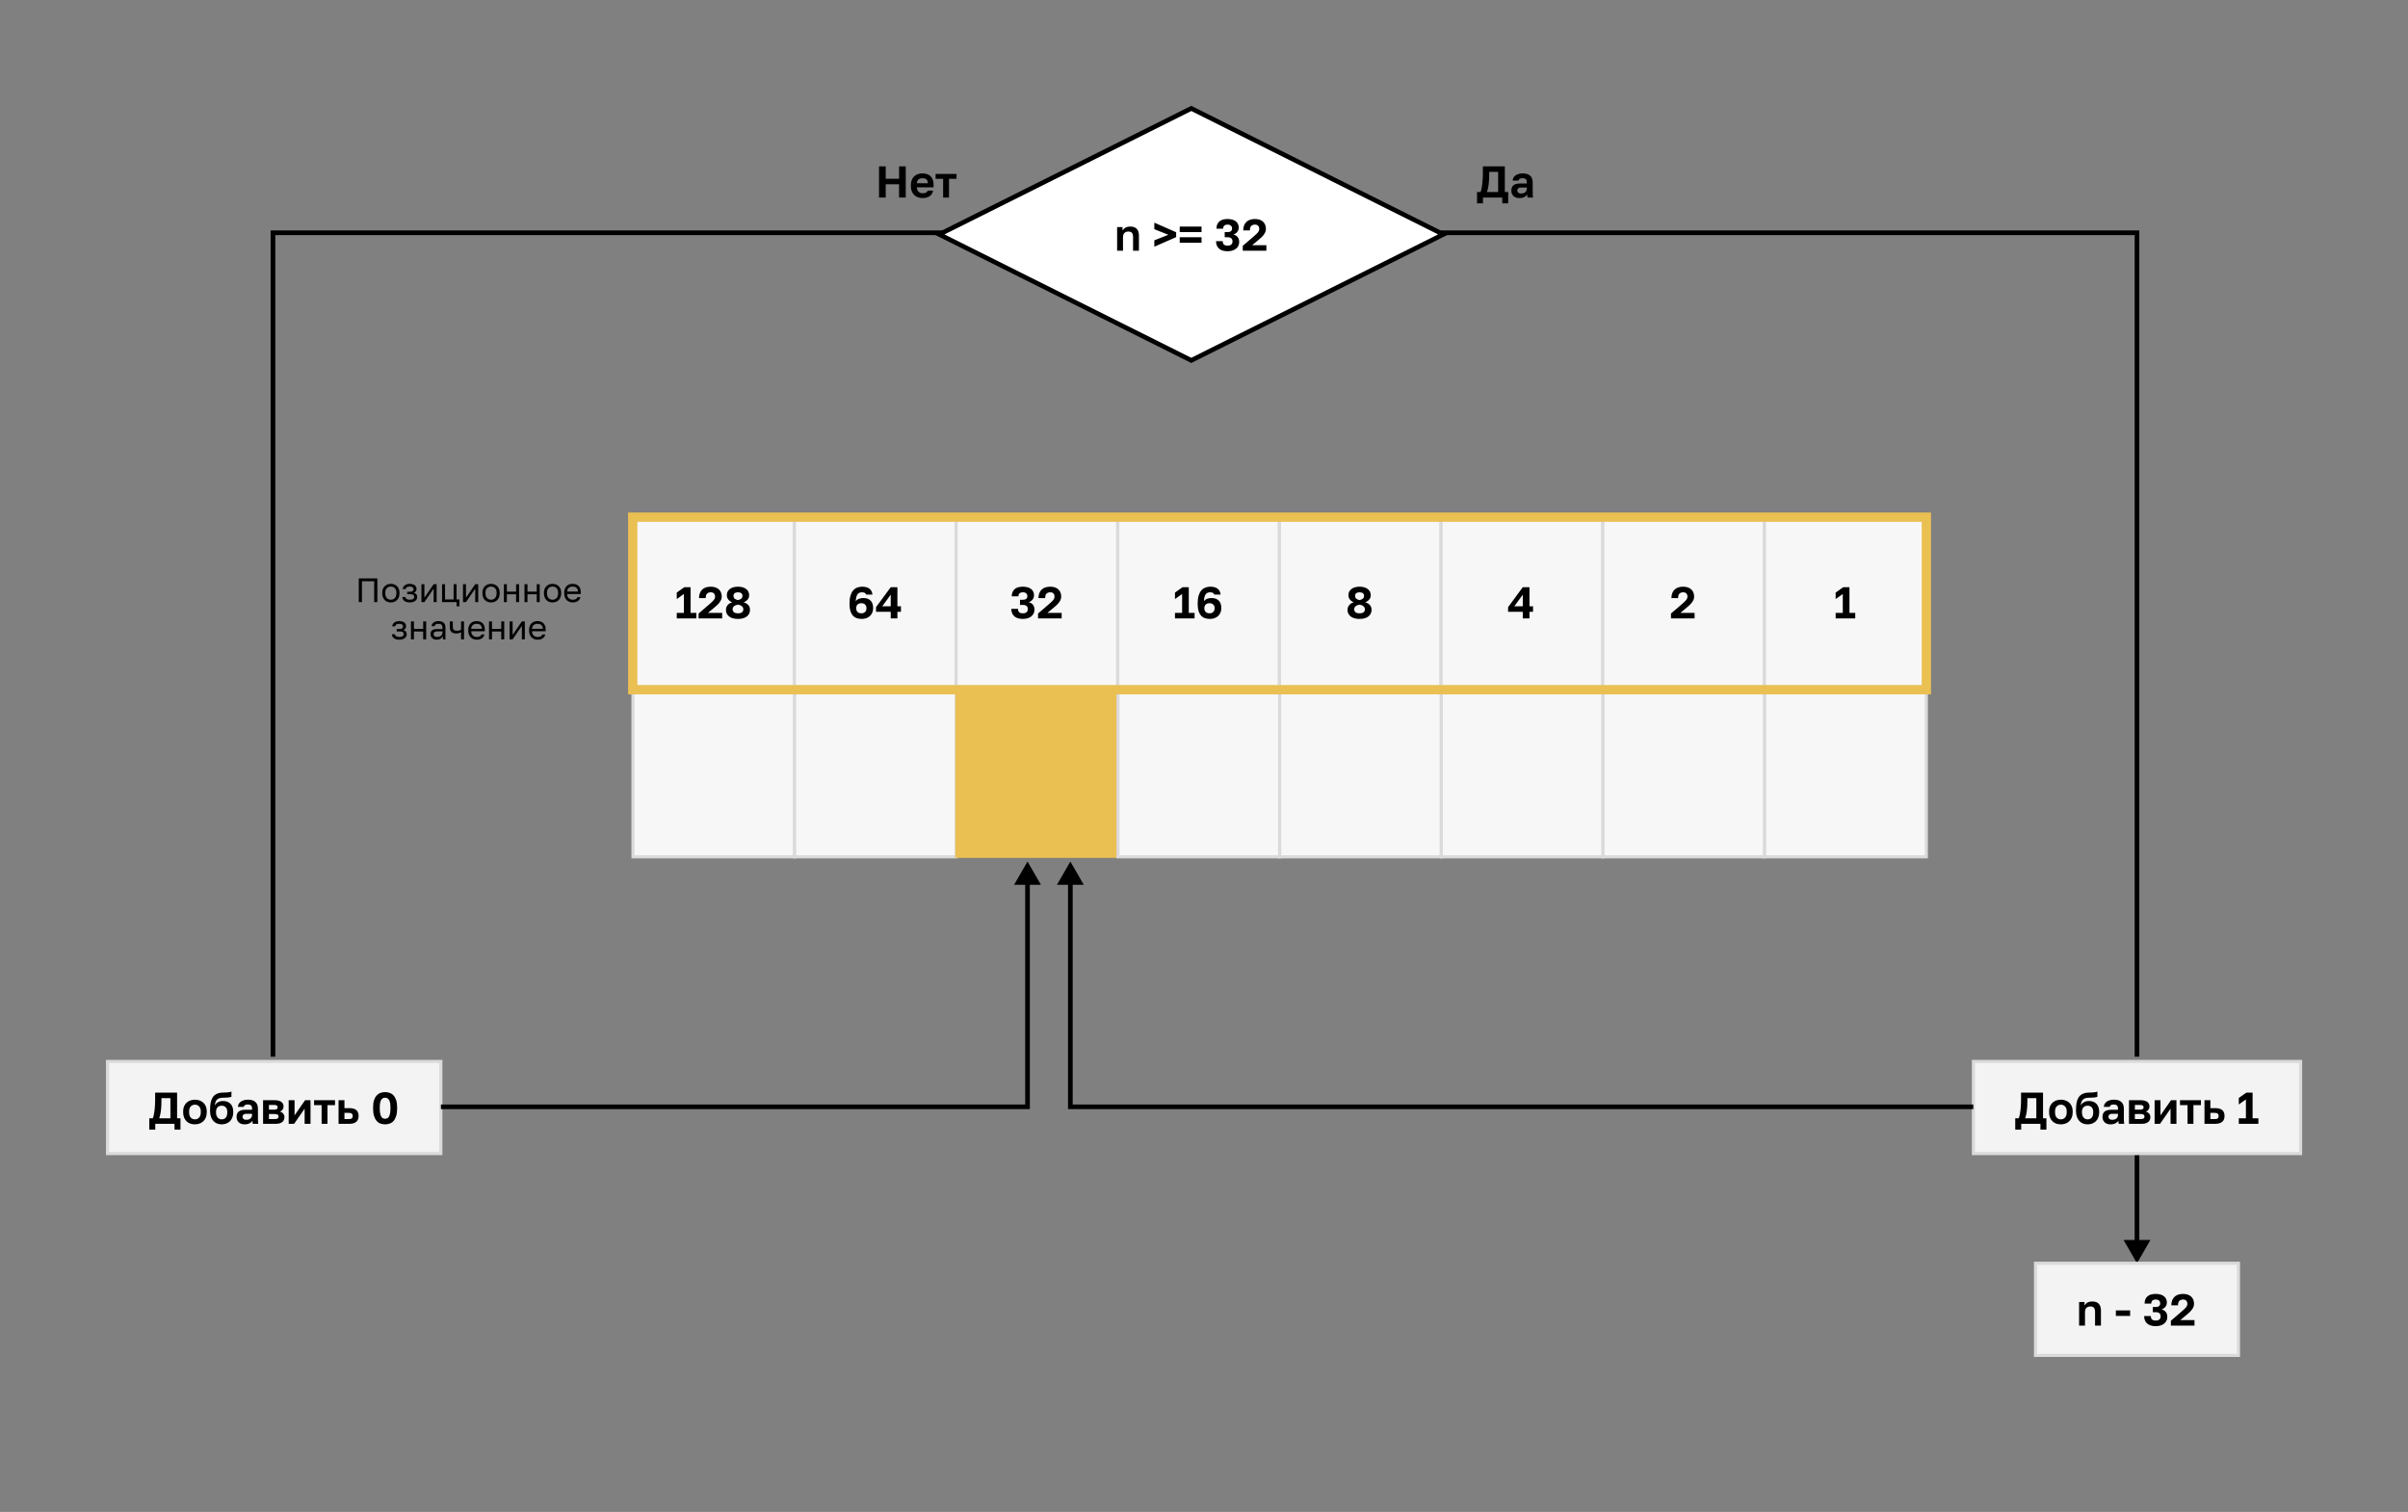 <svg width="1551" height="974" viewBox="0 0 1551 974" fill="none" xmlns="http://www.w3.org/2000/svg">
<rect x="0" y="0" width="1551" height="974" fill="#808080" stroke="none"/>
<rect x="407.691" y="442.567" width="104.135" height="109.408" fill="#F7F7F7"/>
<rect x="407.691" y="442.567" width="104.135" height="109.408" stroke="#DADADA" stroke-width="2"/>
<rect x="511.826" y="442.567" width="104.135" height="109.408" fill="#F7F7F7"/>
<rect x="511.826" y="442.567" width="104.135" height="109.408" stroke="#DADADA" stroke-width="2"/>
<rect x="615.961" y="442.567" width="104.135" height="109.408" fill="#EAC053"/>
<rect x="615.961" y="442.567" width="104.135" height="109.408" stroke="#EAC053" stroke-width="1.318"/>
<rect x="720.096" y="442.567" width="104.135" height="109.408" fill="#F7F7F7"/>
<rect x="720.096" y="442.567" width="104.135" height="109.408" stroke="#DADADA" stroke-width="2"/>
<rect x="824.23" y="442.567" width="104.135" height="109.408" fill="#F7F7F7"/>
<rect x="824.23" y="442.567" width="104.135" height="109.408" stroke="#DADADA" stroke-width="2"/>
<rect x="928.365" y="442.567" width="104.135" height="109.408" fill="#F7F7F7"/>
<rect x="928.365" y="442.567" width="104.135" height="109.408" stroke="#DADADA" stroke-width="2"/>
<rect x="1032.5" y="442.567" width="104.135" height="109.408" fill="#F7F7F7"/>
<rect x="1032.5" y="442.567" width="104.135" height="109.408" stroke="#DADADA" stroke-width="2"/>
<rect x="1136.63" y="442.567" width="104.135" height="109.408" fill="#F7F7F7"/>
<rect x="1136.63" y="442.567" width="104.135" height="109.408" stroke="#DADADA" stroke-width="2"/>
<rect x="407.547" y="333.16" width="104.135" height="109.408" fill="#F7F7F7"/>
<path d="M435.906 394.807H440.495V382.645L435.906 385.915V381.727L440.754 378.285H444.798V394.807H448.527V398.364H435.906V394.807ZM449.958 395.237L456.985 389.185C457.635 388.611 458.19 388.114 458.649 387.693C459.108 387.254 459.481 386.852 459.767 386.489C460.054 386.125 460.255 385.772 460.37 385.427C460.504 385.083 460.571 384.71 460.571 384.309C460.571 383.486 460.341 382.827 459.882 382.33C459.423 381.813 458.744 381.555 457.846 381.555C456.813 381.555 456 381.842 455.408 382.416C454.834 382.97 454.547 383.936 454.547 385.313H450.244C450.244 383.037 450.885 381.24 452.166 379.92C453.467 378.601 455.36 377.941 457.846 377.941C459.012 377.941 460.026 378.104 460.886 378.429C461.766 378.735 462.502 379.174 463.095 379.748C463.688 380.303 464.127 380.972 464.414 381.756C464.72 382.54 464.873 383.391 464.873 384.309C464.873 384.997 464.749 385.657 464.5 386.288C464.252 386.9 463.907 387.493 463.468 388.066C463.047 388.64 462.55 389.204 461.976 389.759C461.402 390.294 460.791 390.83 460.14 391.365L456.01 394.807H465.16V398.364H449.958V395.237ZM475.332 398.708C474.127 398.708 473.037 398.574 472.062 398.306C471.105 398.02 470.293 397.628 469.623 397.13C468.973 396.614 468.467 396.002 468.103 395.295C467.759 394.568 467.587 393.765 467.587 392.885C467.587 391.757 467.931 390.753 468.62 389.873C469.308 388.975 470.331 388.344 471.689 387.98C470.675 387.655 469.834 387.091 469.165 386.288C468.495 385.485 468.161 384.529 468.161 383.42C468.161 382.616 468.314 381.88 468.62 381.211C468.945 380.542 469.413 379.968 470.025 379.49C470.637 378.993 471.383 378.61 472.262 378.343C473.161 378.075 474.184 377.941 475.332 377.941C476.479 377.941 477.492 378.075 478.372 378.343C479.271 378.61 480.026 378.993 480.638 379.49C481.269 379.968 481.738 380.542 482.043 381.211C482.369 381.88 482.531 382.616 482.531 383.42C482.531 384.529 482.196 385.475 481.527 386.259C480.858 387.024 480.007 387.598 478.974 387.98C481.709 388.822 483.076 390.457 483.076 392.885C483.076 393.765 482.894 394.568 482.531 395.295C482.187 396.002 481.68 396.614 481.011 397.13C480.361 397.628 479.558 398.02 478.601 398.306C477.645 398.574 476.555 398.708 475.332 398.708ZM475.332 395.094C476.517 395.094 477.387 394.864 477.942 394.405C478.496 393.946 478.774 393.325 478.774 392.541C478.774 391.68 478.448 391.002 477.798 390.504C477.167 389.988 476.345 389.653 475.332 389.501C474.318 389.653 473.486 389.988 472.836 390.504C472.205 391.002 471.889 391.68 471.889 392.541C471.889 393.325 472.176 393.946 472.75 394.405C473.324 394.864 474.184 395.094 475.332 395.094ZM475.332 386.575C476.192 386.422 476.89 386.125 477.425 385.686C477.961 385.227 478.229 384.596 478.229 383.792C478.229 383.047 477.97 382.492 477.454 382.129C476.957 381.746 476.249 381.555 475.332 381.555C474.433 381.555 473.725 381.746 473.209 382.129C472.712 382.492 472.463 383.047 472.463 383.792C472.463 384.596 472.721 385.227 473.238 385.686C473.773 386.125 474.471 386.422 475.332 386.575Z" fill="black"/>
<rect x="407.547" y="333.16" width="104.135" height="109.408" stroke="#DADADA" stroke-width="2"/>
<rect x="511.682" y="333.16" width="104.135" height="109.408" fill="#F7F7F7"/>
<path d="M555.072 398.708C553.81 398.708 552.691 398.526 551.716 398.163C550.741 397.8 549.919 397.236 549.249 396.471C548.58 395.687 548.064 394.692 547.7 393.488C547.356 392.283 547.184 390.849 547.184 389.185V388.611C547.184 386.699 547.385 385.074 547.787 383.735C548.188 382.377 548.752 381.268 549.479 380.408C550.206 379.547 551.066 378.926 552.06 378.543C553.074 378.142 554.173 377.941 555.359 377.941C557.214 377.941 558.715 378.333 559.862 379.117C561.01 379.901 561.708 381.201 561.956 383.018H557.941C557.558 382.043 556.65 381.555 555.216 381.555C554.661 381.555 554.145 381.641 553.667 381.813C553.208 381.966 552.797 382.263 552.433 382.702C552.089 383.123 551.812 383.706 551.601 384.452C551.391 385.198 551.257 386.154 551.2 387.321C551.448 386.938 551.754 386.623 552.118 386.374C552.481 386.106 552.873 385.896 553.294 385.743C553.734 385.571 554.183 385.447 554.642 385.37C555.12 385.294 555.598 385.255 556.076 385.255C558.103 385.255 559.662 385.81 560.752 386.919C561.842 388.009 562.387 389.558 562.387 391.566V391.881C562.387 392.895 562.205 393.822 561.842 394.664C561.478 395.505 560.971 396.232 560.321 396.844C559.69 397.436 558.925 397.895 558.027 398.22C557.128 398.545 556.143 398.708 555.072 398.708ZM554.785 395.094C555.818 395.094 556.621 394.807 557.195 394.233C557.788 393.641 558.084 392.885 558.084 391.967V391.68C558.084 390.763 557.788 390.017 557.195 389.443C556.621 388.869 555.818 388.583 554.785 388.583C553.753 388.583 552.94 388.869 552.347 389.443C551.774 390.017 551.487 390.763 551.487 391.68V391.967C551.487 392.885 551.774 393.641 552.347 394.233C552.94 394.807 553.753 395.094 554.785 395.094ZM573.717 394.119H564.251V391.135L573.717 378.285H578.019V390.562H580.314V394.119H578.019V398.364H573.717V394.119ZM573.717 390.562V383.075L568.267 390.562H573.717Z" fill="black"/>
<rect x="511.682" y="333.16" width="104.135" height="109.408" stroke="#DADADA" stroke-width="2"/>
<rect x="615.816" y="333.16" width="104.135" height="109.408" fill="#F7F7F7"/>
<path d="M658.846 398.708C656.399 398.708 654.544 398.134 653.282 396.987C652.02 395.82 651.389 394.224 651.389 392.197H655.691C655.691 393.172 655.94 393.899 656.437 394.377C656.953 394.855 657.756 395.094 658.846 395.094C659.898 395.094 660.682 394.864 661.199 394.405C661.734 393.927 662.002 393.258 662.002 392.398C662.002 390.6 660.95 389.701 658.846 389.701H656.982V386.374H658.846C659.764 386.374 660.472 386.183 660.969 385.8C661.466 385.418 661.715 384.825 661.715 384.022C661.715 383.295 661.476 382.702 660.998 382.244C660.52 381.785 659.803 381.555 658.846 381.555C657.871 381.555 657.145 381.785 656.666 382.244C656.208 382.683 655.978 383.324 655.978 384.165H651.676C651.676 382.196 652.268 380.666 653.454 379.576C654.659 378.486 656.456 377.941 658.846 377.941C660.051 377.941 661.103 378.084 662.002 378.371C662.9 378.639 663.646 379.021 664.239 379.519C664.832 379.997 665.272 380.57 665.558 381.24C665.864 381.909 666.017 382.636 666.017 383.42C666.017 384.529 665.702 385.475 665.071 386.259C664.459 387.024 663.637 387.569 662.604 387.894C663.79 388.219 664.698 388.783 665.329 389.587C665.979 390.39 666.304 391.451 666.304 392.77C666.304 393.631 666.132 394.425 665.788 395.151C665.444 395.878 664.947 396.509 664.296 397.044C663.665 397.561 662.881 397.972 661.944 398.278C661.026 398.565 659.994 398.708 658.846 398.708ZM668.612 395.237L675.64 389.185C676.29 388.611 676.845 388.114 677.304 387.693C677.762 387.254 678.135 386.852 678.422 386.489C678.709 386.125 678.91 385.772 679.025 385.427C679.158 385.083 679.225 384.71 679.225 384.309C679.225 383.486 678.996 382.827 678.537 382.33C678.078 381.813 677.399 381.555 676.5 381.555C675.468 381.555 674.655 381.842 674.062 382.416C673.489 382.97 673.202 383.936 673.202 385.313H668.899C668.899 383.037 669.54 381.24 670.821 379.92C672.121 378.601 674.014 377.941 676.5 377.941C677.667 377.941 678.68 378.104 679.541 378.429C680.42 378.735 681.157 379.174 681.749 379.748C682.342 380.303 682.782 380.972 683.069 381.756C683.375 382.54 683.528 383.391 683.528 384.309C683.528 384.997 683.404 385.657 683.155 386.288C682.906 386.9 682.562 387.493 682.122 388.066C681.702 388.64 681.204 389.204 680.631 389.759C680.057 390.294 679.445 390.83 678.795 391.365L674.665 394.807H683.815V398.364H668.612V395.237Z" fill="black"/>
<rect x="615.816" y="333.16" width="104.135" height="109.408" stroke="#DADADA" stroke-width="2"/>
<rect x="719.951" y="333.16" width="104.135" height="109.408" fill="#F7F7F7"/>
<path d="M756.81 394.807H761.4V382.645L756.81 385.915V381.727L761.658 378.285H765.702V394.807H769.431V398.364H756.81V394.807ZM779.324 398.708C778.062 398.708 776.943 398.526 775.968 398.163C774.992 397.8 774.17 397.236 773.501 396.471C772.832 395.687 772.315 394.692 771.952 393.488C771.608 392.283 771.436 390.849 771.436 389.185V388.611C771.436 386.699 771.636 385.074 772.038 383.735C772.44 382.377 773.004 381.268 773.73 380.408C774.457 379.547 775.317 378.926 776.312 378.543C777.325 378.142 778.425 377.941 779.61 377.941C781.465 377.941 782.966 378.333 784.114 379.117C785.261 379.901 785.959 381.201 786.208 383.018H782.192C781.81 382.043 780.901 381.555 779.467 381.555C778.912 381.555 778.396 381.641 777.918 381.813C777.459 381.966 777.048 382.263 776.685 382.702C776.341 383.123 776.063 383.706 775.853 384.452C775.643 385.198 775.509 386.154 775.451 387.321C775.7 386.938 776.006 386.623 776.369 386.374C776.733 386.106 777.125 385.896 777.545 385.743C777.985 385.571 778.434 385.447 778.893 385.37C779.371 385.294 779.849 385.255 780.328 385.255C782.355 385.255 783.913 385.81 785.003 386.919C786.093 388.009 786.638 389.558 786.638 391.566V391.881C786.638 392.895 786.456 393.822 786.093 394.664C785.73 395.505 785.223 396.232 784.573 396.844C783.942 397.436 783.177 397.895 782.278 398.22C781.379 398.545 780.394 398.708 779.324 398.708ZM779.037 395.094C780.069 395.094 780.873 394.807 781.446 394.233C782.039 393.641 782.335 392.885 782.335 391.967V391.68C782.335 390.763 782.039 390.017 781.446 389.443C780.873 388.869 780.069 388.583 779.037 388.583C778.004 388.583 777.191 388.869 776.599 389.443C776.025 390.017 775.738 390.763 775.738 391.68V391.967C775.738 392.885 776.025 393.641 776.599 394.233C777.191 394.807 778.004 395.094 779.037 395.094Z" fill="black"/>
<rect x="719.951" y="333.16" width="104.135" height="109.408" stroke="#DADADA" stroke-width="2"/>
<rect x="824.086" y="333.16" width="104.135" height="109.408" fill="#F7F7F7"/>
<path d="M875.69 398.708C874.485 398.708 873.395 398.574 872.42 398.306C871.464 398.02 870.651 397.628 869.982 397.13C869.331 396.614 868.825 396.002 868.461 395.295C868.117 394.568 867.945 393.765 867.945 392.885C867.945 391.757 868.289 390.753 868.978 389.873C869.666 388.975 870.689 388.344 872.047 387.98C871.033 387.655 870.192 387.091 869.523 386.288C868.853 385.485 868.519 384.529 868.519 383.42C868.519 382.616 868.672 381.88 868.978 381.211C869.303 380.542 869.771 379.968 870.383 379.49C870.995 378.993 871.741 378.61 872.621 378.343C873.519 378.075 874.542 377.941 875.69 377.941C876.837 377.941 877.85 378.075 878.73 378.343C879.629 378.61 880.384 378.993 880.996 379.49C881.627 379.968 882.096 380.542 882.402 381.211C882.727 381.88 882.889 382.616 882.889 383.42C882.889 384.529 882.555 385.475 881.885 386.259C881.216 387.024 880.365 387.598 879.332 387.98C882.067 388.822 883.434 390.457 883.434 392.885C883.434 393.765 883.253 394.568 882.889 395.295C882.545 396.002 882.038 396.614 881.369 397.13C880.719 397.628 879.916 398.02 878.96 398.306C878.003 398.574 876.913 398.708 875.69 398.708ZM875.69 395.094C876.875 395.094 877.745 394.864 878.3 394.405C878.854 393.946 879.132 393.325 879.132 392.541C879.132 391.68 878.807 391.002 878.156 390.504C877.525 389.988 876.703 389.653 875.69 389.501C874.676 389.653 873.844 389.988 873.194 390.504C872.563 391.002 872.248 391.68 872.248 392.541C872.248 393.325 872.534 393.946 873.108 394.405C873.682 394.864 874.542 395.094 875.69 395.094ZM875.69 386.575C876.55 386.422 877.248 386.125 877.784 385.686C878.319 385.227 878.587 384.596 878.587 383.792C878.587 383.047 878.329 382.492 877.812 382.129C877.315 381.746 876.608 381.555 875.69 381.555C874.791 381.555 874.083 381.746 873.567 382.129C873.07 382.492 872.821 383.047 872.821 383.792C872.821 384.596 873.079 385.227 873.596 385.686C874.131 386.125 874.829 386.422 875.69 386.575Z" fill="black"/>
<rect x="824.086" y="333.16" width="104.135" height="109.408" stroke="#DADADA" stroke-width="2"/>
<rect x="928.221" y="333.16" width="104.135" height="109.408" fill="#F7F7F7"/>
<path d="M980.828 394.119H971.363V391.135L980.828 378.285H985.131V390.562H987.426V394.119H985.131V398.364H980.828V394.119ZM980.828 390.562V383.075L975.378 390.562H980.828Z" fill="black"/>
<rect x="928.221" y="333.16" width="104.135" height="109.408" stroke="#DADADA" stroke-width="2"/>
<rect x="1032.36" y="333.16" width="104.135" height="109.408" fill="#F7F7F7"/>
<path d="M1076.28 395.237L1083.31 389.185C1083.96 388.611 1084.52 388.114 1084.98 387.693C1085.43 387.254 1085.81 386.852 1086.09 386.489C1086.38 386.125 1086.58 385.772 1086.7 385.427C1086.83 385.083 1086.9 384.71 1086.9 384.309C1086.9 383.486 1086.67 382.827 1086.21 382.33C1085.75 381.813 1085.07 381.555 1084.17 381.555C1083.14 381.555 1082.33 381.842 1081.73 382.416C1081.16 382.97 1080.87 383.936 1080.87 385.313H1076.57C1076.57 383.037 1077.21 381.24 1078.49 379.92C1079.79 378.601 1081.69 377.941 1084.17 377.941C1085.34 377.941 1086.35 378.104 1087.21 378.429C1088.09 378.735 1088.83 379.174 1089.42 379.748C1090.01 380.303 1090.45 380.972 1090.74 381.756C1091.05 382.54 1091.2 383.391 1091.2 384.309C1091.2 384.997 1091.08 385.657 1090.83 386.288C1090.58 386.9 1090.23 387.493 1089.79 388.066C1089.37 388.64 1088.88 389.204 1088.3 389.759C1087.73 390.294 1087.12 390.83 1086.47 391.365L1082.34 394.807H1091.49V398.364H1076.28V395.237Z" fill="black"/>
<rect x="1032.36" y="333.16" width="104.135" height="109.408" stroke="#DADADA" stroke-width="2"/>
<rect x="1136.49" y="333.16" width="104.135" height="109.408" fill="#F7F7F7"/>
<path d="M1182.35 394.807H1186.94V382.645L1182.35 385.915V381.727L1187.2 378.285H1191.24V394.807H1194.97V398.364H1182.35V394.807Z" fill="black"/>
<rect x="1136.49" y="333.16" width="104.135" height="109.408" stroke="#DADADA" stroke-width="2"/>
<path d="M175.816 680.687V149.941H642.079L776.13 218.427L910.182 149.941H1376.44V680.687" stroke="black" stroke-width="3"/>
<path d="M767.314 232.166L604.993 151.005L767.314 69.845L929.636 151.005L767.314 232.166Z" fill="white" stroke="black" stroke-width="3"/>
<path d="M1376.44 813.779L1385.1 798.779L1367.78 798.779L1376.44 813.779ZM1374.94 743.142L1374.94 800.279L1377.94 800.279L1377.94 743.142L1374.94 743.142Z" fill="black"/>
<rect x="1271.08" y="683.779" width="210.727" height="59.363" fill="#F3F3F3"/>
<path d="M1298.02 720.404H1300.25C1300.54 719.734 1300.78 718.931 1300.97 717.994C1301.16 717.038 1301.32 716.034 1301.43 714.982C1301.55 713.912 1301.63 712.822 1301.69 711.713C1301.75 710.584 1301.77 709.504 1301.77 708.471V703.882H1315.92V720.404H1318.1V727.689H1314.25V723.96H1301.86V727.689H1298.02V720.404ZM1311.61 720.404V707.439H1305.85V709.045C1305.85 711.665 1305.72 713.873 1305.47 715.671C1305.23 717.468 1304.87 719.046 1304.41 720.404H1311.61ZM1327.42 724.305C1326.39 724.305 1325.4 724.152 1324.47 723.846C1323.55 723.521 1322.75 723.033 1322.06 722.383C1321.37 721.733 1320.82 720.92 1320.42 719.945C1320.02 718.969 1319.82 717.822 1319.82 716.503V715.929C1319.82 714.686 1320.02 713.596 1320.42 712.659C1320.82 711.722 1321.37 710.938 1322.06 710.307C1322.75 709.676 1323.55 709.207 1324.47 708.902C1325.4 708.576 1326.39 708.414 1327.42 708.414C1328.45 708.414 1329.43 708.576 1330.35 708.902C1331.26 709.207 1332.07 709.676 1332.76 710.307C1333.46 710.938 1334.02 711.722 1334.42 712.659C1334.82 713.596 1335.02 714.686 1335.02 715.929V716.503C1335.02 717.803 1334.82 718.941 1334.42 719.916C1334.02 720.891 1333.46 721.704 1332.76 722.354C1332.07 723.004 1331.26 723.492 1330.35 723.817C1329.43 724.142 1328.45 724.305 1327.42 724.305ZM1327.42 721.092C1328.49 721.092 1329.38 720.71 1330.09 719.945C1330.82 719.18 1331.18 718.032 1331.18 716.503V715.929C1331.18 714.533 1330.82 713.472 1330.09 712.745C1329.38 711.999 1328.49 711.626 1327.42 711.626C1326.33 711.626 1325.43 711.999 1324.72 712.745C1324.02 713.472 1323.66 714.533 1323.66 715.929V716.503C1323.66 718.052 1324.02 719.209 1324.72 719.973C1325.43 720.719 1326.33 721.092 1327.42 721.092ZM1344.62 724.305C1343.55 724.305 1342.55 724.123 1341.64 723.76C1340.74 723.396 1339.95 722.851 1339.29 722.125C1338.62 721.379 1338.09 720.471 1337.71 719.4C1337.34 718.31 1337.16 717.048 1337.16 715.613V714.954C1337.16 713.233 1337.29 711.703 1337.54 710.364C1337.8 709.026 1338.23 707.888 1338.83 706.951C1339.44 706.014 1340.24 705.287 1341.24 704.771C1342.25 704.236 1343.51 703.93 1345.02 703.853C1345.61 703.834 1346.2 703.815 1346.77 703.796C1347.35 703.777 1347.89 703.748 1348.41 703.71C1348.92 703.672 1349.39 703.614 1349.81 703.538C1350.23 703.442 1350.61 703.318 1350.93 703.165V706.521C1350.62 706.693 1350.05 706.836 1349.21 706.951C1348.39 707.066 1347.13 707.133 1345.45 707.152C1344.59 707.171 1343.85 707.276 1343.21 707.467C1342.6 707.639 1342.09 707.926 1341.67 708.328C1341.26 708.71 1340.94 709.217 1340.69 709.848C1340.46 710.479 1340.3 711.254 1340.2 712.171C1340.64 711.311 1341.3 710.613 1342.18 710.078C1343.06 709.542 1344.21 709.274 1345.62 709.274C1346.58 709.274 1347.45 709.427 1348.23 709.733C1349.02 710.02 1349.7 710.45 1350.27 711.024C1350.84 711.598 1351.28 712.305 1351.59 713.147C1351.92 713.988 1352.08 714.963 1352.08 716.072V716.617C1352.08 717.822 1351.89 718.903 1351.5 719.859C1351.14 720.815 1350.62 721.628 1349.96 722.297C1349.29 722.947 1348.49 723.444 1347.57 723.788C1346.68 724.133 1345.69 724.305 1344.62 724.305ZM1344.62 721.092C1345.77 721.092 1346.66 720.719 1347.29 719.973C1347.92 719.209 1348.23 718.128 1348.23 716.732V716.158C1348.23 714.954 1347.91 714.007 1347.26 713.319C1346.61 712.63 1345.73 712.286 1344.62 712.286C1343.53 712.286 1342.65 712.63 1341.98 713.319C1341.33 714.007 1341.01 714.954 1341.01 716.158V716.675C1341.01 717.363 1341.09 717.985 1341.26 718.539C1341.46 719.094 1341.71 719.562 1342.04 719.945C1342.36 720.308 1342.75 720.595 1343.19 720.805C1343.63 720.996 1344.1 721.092 1344.62 721.092ZM1359.36 724.305C1358.53 724.305 1357.81 724.19 1357.18 723.96C1356.54 723.712 1356.01 723.377 1355.57 722.957C1355.13 722.517 1354.8 722.01 1354.57 721.436C1354.34 720.843 1354.22 720.203 1354.22 719.514C1354.22 716.455 1356.04 714.925 1359.67 714.925H1364.2V714.208C1364.2 713.214 1363.97 712.516 1363.51 712.114C1363.08 711.713 1362.37 711.512 1361.39 711.512C1360.53 711.512 1359.91 711.665 1359.53 711.971C1359.15 712.258 1358.93 712.621 1358.87 713.061H1355.08C1355.12 712.41 1355.28 711.799 1355.57 711.225C1355.88 710.651 1356.3 710.164 1356.83 709.762C1357.39 709.341 1358.06 709.016 1358.84 708.787C1359.62 708.538 1360.52 708.414 1361.54 708.414C1362.51 708.414 1363.39 708.519 1364.17 708.729C1364.98 708.94 1365.66 709.284 1366.21 709.762C1366.78 710.221 1367.22 710.823 1367.53 711.569C1367.84 712.315 1367.99 713.214 1367.99 714.265V720.088C1367.99 720.891 1368 721.599 1368.02 722.211C1368.06 722.804 1368.11 723.387 1368.19 723.96H1364.66C1364.59 723.54 1364.54 723.224 1364.52 723.014C1364.52 722.784 1364.52 722.45 1364.52 722.01C1364.1 722.622 1363.46 723.157 1362.6 723.616C1361.76 724.075 1360.68 724.305 1359.36 724.305ZM1360.53 721.379C1360.99 721.379 1361.44 721.322 1361.88 721.207C1362.32 721.073 1362.71 720.882 1363.06 720.633C1363.4 720.365 1363.68 720.031 1363.89 719.629C1364.1 719.228 1364.2 718.759 1364.2 718.224V717.507H1360.39C1359.66 717.507 1359.09 717.679 1358.67 718.023C1358.27 718.348 1358.06 718.797 1358.06 719.371C1358.06 719.983 1358.28 720.471 1358.7 720.834C1359.12 721.197 1359.73 721.379 1360.53 721.379ZM1371.29 708.758H1378.92C1379.9 708.758 1380.73 708.863 1381.42 709.074C1382.13 709.265 1382.71 709.542 1383.17 709.905C1383.63 710.269 1383.96 710.699 1384.17 711.196C1384.38 711.693 1384.49 712.238 1384.49 712.831C1384.49 713.539 1384.27 714.208 1383.83 714.839C1383.41 715.451 1382.82 715.862 1382.08 716.072C1383.02 716.302 1383.74 716.742 1384.26 717.392C1384.79 718.023 1385.06 718.769 1385.06 719.629C1385.06 720.949 1384.6 722 1383.69 722.784C1382.77 723.568 1381.37 723.96 1379.5 723.96H1371.29V708.758ZM1378.75 720.92C1379.61 720.92 1380.24 720.796 1380.64 720.547C1381.07 720.279 1381.28 719.859 1381.28 719.285C1381.28 718.711 1381.07 718.3 1380.67 718.052C1380.29 717.784 1379.65 717.65 1378.75 717.65H1375.08V720.92H1378.75ZM1378.38 714.839C1379.26 714.839 1379.86 714.715 1380.19 714.466C1380.53 714.218 1380.7 713.835 1380.7 713.319C1380.7 712.822 1380.53 712.449 1380.19 712.2C1379.84 711.932 1379.24 711.799 1378.38 711.799H1375.08V714.839H1378.38ZM1387.79 708.758H1391.58V718.511L1398.35 708.758H1401.85V723.96H1398.06V714.208L1391.29 723.96H1387.79V708.758ZM1409 711.913H1404.15V708.758H1417.63V711.913H1412.79V723.96H1409V711.913ZM1419.92 708.758H1423.71V713.864H1426.95C1430.87 713.864 1432.83 715.547 1432.83 718.912C1432.83 719.658 1432.71 720.346 1432.49 720.977C1432.27 721.589 1431.93 722.115 1431.45 722.555C1430.97 722.995 1430.36 723.339 1429.62 723.588C1428.87 723.836 1427.98 723.96 1426.95 723.96H1419.92V708.758ZM1426.52 720.92C1427.44 720.92 1428.09 720.757 1428.47 720.432C1428.85 720.088 1429.04 719.581 1429.04 718.912C1429.04 718.243 1428.84 717.746 1428.44 717.421C1428.06 717.076 1427.42 716.904 1426.52 716.904H1423.71V720.92H1426.52ZM1442.01 720.404H1446.6V708.242L1442.01 711.512V707.324L1446.86 703.882H1450.9V720.404H1454.63V723.96H1442.01V720.404Z" fill="black"/>
<rect x="1271.08" y="683.779" width="210.727" height="59.363" stroke="#DADADA" stroke-width="2"/>
<rect x="1311.08" y="813.779" width="130.727" height="59.363" fill="#F3F3F3"/>
<path d="M1339.16 838.758H1342.66V840.995C1343.03 840.307 1343.61 839.705 1344.41 839.188C1345.24 838.672 1346.34 838.414 1347.71 838.414C1349.57 838.414 1350.94 838.911 1351.84 839.905C1352.76 840.9 1353.22 842.334 1353.22 844.208V853.96H1349.43V845.069C1349.43 843.921 1349.19 843.061 1348.72 842.487C1348.26 841.913 1347.46 841.626 1346.34 841.626C1345.72 841.626 1345.21 841.722 1344.79 841.913C1344.37 842.105 1344.01 842.363 1343.73 842.688C1343.46 842.994 1343.26 843.357 1343.12 843.778C1343.01 844.179 1342.95 844.61 1342.95 845.069V853.96H1339.16V838.758ZM1362.84 844.151H1372.02V847.707H1362.84V844.151ZM1388.51 854.305C1386.06 854.305 1384.21 853.731 1382.95 852.584C1381.68 851.417 1381.05 849.82 1381.05 847.793H1385.36C1385.36 848.769 1385.6 849.495 1386.1 849.973C1386.62 850.451 1387.42 850.691 1388.51 850.691C1389.56 850.691 1390.35 850.461 1390.86 850.002C1391.4 849.524 1391.67 848.855 1391.67 847.994C1391.67 846.197 1390.61 845.298 1388.51 845.298H1386.65V841.971H1388.51C1389.43 841.971 1390.14 841.779 1390.63 841.397C1391.13 841.015 1391.38 840.422 1391.38 839.619C1391.38 838.892 1391.14 838.299 1390.66 837.84C1390.18 837.381 1389.47 837.152 1388.51 837.152C1387.54 837.152 1386.81 837.381 1386.33 837.84C1385.87 838.28 1385.64 838.921 1385.64 839.762H1381.34C1381.34 837.792 1381.93 836.263 1383.12 835.173C1384.32 834.083 1386.12 833.538 1388.51 833.538C1389.72 833.538 1390.77 833.681 1391.67 833.968C1392.56 834.236 1393.31 834.618 1393.9 835.115C1394.5 835.593 1394.94 836.167 1395.22 836.836C1395.53 837.506 1395.68 838.232 1395.68 839.016C1395.68 840.125 1395.37 841.072 1394.73 841.856C1394.12 842.621 1393.3 843.166 1392.27 843.491C1393.45 843.816 1394.36 844.38 1394.99 845.183C1395.64 845.986 1395.97 847.048 1395.97 848.367C1395.97 849.228 1395.8 850.021 1395.45 850.748C1395.11 851.475 1394.61 852.106 1393.96 852.641C1393.33 853.157 1392.55 853.568 1391.61 853.874C1390.69 854.161 1389.66 854.305 1388.51 854.305ZM1398.28 850.834L1405.3 844.782C1405.95 844.208 1406.51 843.711 1406.97 843.29C1407.43 842.85 1407.8 842.449 1408.09 842.085C1408.37 841.722 1408.57 841.368 1408.69 841.024C1408.82 840.68 1408.89 840.307 1408.89 839.905C1408.89 839.083 1408.66 838.423 1408.2 837.926C1407.74 837.41 1407.06 837.152 1406.16 837.152C1405.13 837.152 1404.32 837.439 1403.73 838.012C1403.15 838.567 1402.87 839.533 1402.87 840.909H1398.56C1398.56 838.634 1399.2 836.836 1400.48 835.517C1401.79 834.197 1403.68 833.538 1406.16 833.538C1407.33 833.538 1408.34 833.7 1409.2 834.025C1410.08 834.331 1410.82 834.771 1411.41 835.345C1412.01 835.899 1412.45 836.569 1412.73 837.353C1413.04 838.137 1413.19 838.988 1413.19 839.905C1413.19 840.594 1413.07 841.254 1412.82 841.885C1412.57 842.497 1412.23 843.089 1411.79 843.663C1411.37 844.237 1410.87 844.801 1410.29 845.355C1409.72 845.891 1409.11 846.426 1408.46 846.962L1404.33 850.404H1413.48V853.96H1398.28V850.834Z" fill="black"/>
<rect x="1311.08" y="813.779" width="130.727" height="59.363" stroke="#DADADA" stroke-width="2"/>
<path d="M231.081 372.632H243.05V387.864H241.004V374.416H233.127V387.864H231.081V372.632ZM251.754 388.082C251.014 388.082 250.31 387.966 249.643 387.734C248.976 387.487 248.388 387.124 247.88 386.646C247.373 386.152 246.966 385.536 246.662 384.796C246.357 384.056 246.205 383.193 246.205 382.207V381.771C246.205 380.843 246.357 380.023 246.662 379.312C246.966 378.602 247.373 378.014 247.88 377.55C248.388 377.071 248.976 376.716 249.643 376.484C250.31 376.237 251.014 376.114 251.754 376.114C252.494 376.114 253.197 376.237 253.864 376.484C254.532 376.716 255.119 377.071 255.627 377.55C256.135 378.014 256.541 378.602 256.846 379.312C257.15 380.023 257.303 380.843 257.303 381.771V382.207C257.303 383.193 257.15 384.056 256.846 384.796C256.541 385.536 256.135 386.152 255.627 386.646C255.119 387.124 254.532 387.487 253.864 387.734C253.197 387.966 252.494 388.082 251.754 388.082ZM251.754 386.341C252.189 386.341 252.624 386.268 253.059 386.123C253.495 385.964 253.879 385.724 254.213 385.405C254.546 385.072 254.815 384.644 255.018 384.121C255.235 383.599 255.344 382.961 255.344 382.207V381.771C255.344 381.075 255.235 380.48 255.018 379.987C254.815 379.494 254.546 379.088 254.213 378.768C253.879 378.449 253.495 378.217 253.059 378.072C252.624 377.927 252.189 377.854 251.754 377.854C251.318 377.854 250.883 377.927 250.448 378.072C250.013 378.217 249.628 378.449 249.295 378.768C248.961 379.088 248.685 379.494 248.468 379.987C248.265 380.48 248.163 381.075 248.163 381.771V382.207C248.163 382.961 248.265 383.599 248.468 384.121C248.685 384.644 248.961 385.072 249.295 385.405C249.628 385.724 250.013 385.964 250.448 386.123C250.883 386.268 251.318 386.341 251.754 386.341ZM263.931 388.082C262.48 388.082 261.341 387.777 260.515 387.168C259.688 386.559 259.231 385.703 259.144 384.6H261.059C261.16 385.166 261.458 385.601 261.951 385.906C262.459 386.196 263.119 386.341 263.931 386.341C264.932 386.341 265.657 386.174 266.107 385.841C266.571 385.492 266.803 385.079 266.803 384.6C266.803 384.034 266.615 383.592 266.238 383.273C265.86 382.939 265.208 382.772 264.279 382.772H262.299V381.206H264.149C264.946 381.206 265.512 381.053 265.846 380.749C266.194 380.444 266.368 380.016 266.368 379.465C266.368 379.03 266.165 378.652 265.759 378.333C265.353 378.014 264.743 377.854 263.931 377.854C263.046 377.854 262.4 378 261.994 378.29C261.603 378.565 261.363 378.964 261.276 379.487H259.361C259.405 379.008 259.535 378.565 259.753 378.159C259.985 377.738 260.297 377.376 260.689 377.071C261.08 376.766 261.545 376.534 262.081 376.375C262.633 376.201 263.249 376.114 263.931 376.114C264.671 376.114 265.309 376.201 265.846 376.375C266.397 376.534 266.854 376.766 267.217 377.071C267.579 377.361 267.848 377.709 268.022 378.116C268.196 378.522 268.283 378.972 268.283 379.465C268.283 380.016 268.145 380.502 267.87 380.923C267.594 381.329 267.152 381.648 266.542 381.88C267.355 382.098 267.92 382.446 268.24 382.925C268.559 383.403 268.718 383.962 268.718 384.6C268.718 385.079 268.617 385.529 268.414 385.949C268.211 386.37 267.906 386.74 267.5 387.059C267.108 387.364 266.607 387.61 265.998 387.799C265.403 387.988 264.714 388.082 263.931 388.082ZM271.447 376.331H273.362V385.035L279.324 376.331H281.239V387.864H279.324V379.16L273.362 387.864H271.447V376.331ZM294.107 387.864H284.728V376.331H286.643V386.167H292.17V376.331H294.085V386.167H295.935V390.584H294.107V387.864ZM298.222 376.331H300.137V385.035L306.099 376.331H308.014V387.864H306.099V379.16L300.137 387.864H298.222V376.331ZM316.291 388.082C315.551 388.082 314.848 387.966 314.18 387.734C313.513 387.487 312.925 387.124 312.418 386.646C311.91 386.152 311.504 385.536 311.199 384.796C310.894 384.056 310.742 383.193 310.742 382.207V381.771C310.742 380.843 310.894 380.023 311.199 379.312C311.504 378.602 311.91 378.014 312.418 377.55C312.925 377.071 313.513 376.716 314.18 376.484C314.848 376.237 315.551 376.114 316.291 376.114C317.031 376.114 317.734 376.237 318.402 376.484C319.069 376.716 319.657 377.071 320.164 377.55C320.672 378.014 321.078 378.602 321.383 379.312C321.688 380.023 321.84 380.843 321.84 381.771V382.207C321.84 383.193 321.688 384.056 321.383 384.796C321.078 385.536 320.672 386.152 320.164 386.646C319.657 387.124 319.069 387.487 318.402 387.734C317.734 387.966 317.031 388.082 316.291 388.082ZM316.291 386.341C316.726 386.341 317.161 386.268 317.597 386.123C318.032 385.964 318.416 385.724 318.75 385.405C319.084 385.072 319.352 384.644 319.555 384.121C319.773 383.599 319.881 382.961 319.881 382.207V381.771C319.881 381.075 319.773 380.48 319.555 379.987C319.352 379.494 319.084 379.088 318.75 378.768C318.416 378.449 318.032 378.217 317.597 378.072C317.161 377.927 316.726 377.854 316.291 377.854C315.856 377.854 315.421 377.927 314.985 378.072C314.55 378.217 314.166 378.449 313.832 378.768C313.498 379.088 313.223 379.494 313.005 379.987C312.802 380.48 312.701 381.075 312.701 381.771V382.207C312.701 382.961 312.802 383.599 313.005 384.121C313.223 384.644 313.498 385.072 313.832 385.405C314.166 385.724 314.55 385.964 314.985 386.123C315.421 386.268 315.856 386.341 316.291 386.341ZM324.551 376.331H326.466V381.14H332.429V376.331H334.344V387.864H332.429V382.838H326.466V387.864H324.551V376.331ZM337.833 376.331H339.748V381.14H345.71V376.331H347.625V387.864H345.71V382.838H339.748V387.864H337.833V376.331ZM355.902 388.082C355.162 388.082 354.458 387.966 353.791 387.734C353.124 387.487 352.536 387.124 352.028 386.646C351.521 386.152 351.114 385.536 350.81 384.796C350.505 384.056 350.353 383.193 350.353 382.207V381.771C350.353 380.843 350.505 380.023 350.81 379.312C351.114 378.602 351.521 378.014 352.028 377.55C352.536 377.071 353.124 376.716 353.791 376.484C354.458 376.237 355.162 376.114 355.902 376.114C356.641 376.114 357.345 376.237 358.012 376.484C358.68 376.716 359.267 377.071 359.775 377.55C360.283 378.014 360.689 378.602 360.994 379.312C361.298 380.023 361.45 380.843 361.45 381.771V382.207C361.45 383.193 361.298 384.056 360.994 384.796C360.689 385.536 360.283 386.152 359.775 386.646C359.267 387.124 358.68 387.487 358.012 387.734C357.345 387.966 356.641 388.082 355.902 388.082ZM355.902 386.341C356.337 386.341 356.772 386.268 357.207 386.123C357.642 385.964 358.027 385.724 358.361 385.405C358.694 385.072 358.963 384.644 359.166 384.121C359.383 383.599 359.492 382.961 359.492 382.207V381.771C359.492 381.075 359.383 380.48 359.166 379.987C358.963 379.494 358.694 379.088 358.361 378.768C358.027 378.449 357.642 378.217 357.207 378.072C356.772 377.927 356.337 377.854 355.902 377.854C355.466 377.854 355.031 377.927 354.596 378.072C354.161 378.217 353.776 378.449 353.443 378.768C353.109 379.088 352.833 379.494 352.616 379.987C352.413 380.48 352.311 381.075 352.311 381.771V382.207C352.311 382.961 352.413 383.599 352.616 384.121C352.833 384.644 353.109 385.072 353.443 385.405C353.776 385.724 354.161 385.964 354.596 386.123C355.031 386.268 355.466 386.341 355.902 386.341ZM368.949 388.082C368.209 388.082 367.506 387.966 366.839 387.734C366.171 387.502 365.584 387.146 365.076 386.667C364.568 386.174 364.162 385.558 363.857 384.818C363.553 384.078 363.4 383.208 363.4 382.207V381.771C363.4 380.814 363.545 379.987 363.836 379.291C364.126 378.58 364.51 377.992 364.989 377.528C365.482 377.049 366.048 376.694 366.686 376.462C367.339 376.23 368.021 376.114 368.732 376.114C370.429 376.114 371.742 376.578 372.67 377.506C373.599 378.435 374.063 379.748 374.063 381.445V382.664H365.315C365.315 383.345 365.424 383.918 365.642 384.383C365.859 384.847 366.142 385.224 366.49 385.514C366.839 385.804 367.223 386.015 367.644 386.145C368.079 386.276 368.514 386.341 368.949 386.341C369.82 386.341 370.487 386.196 370.951 385.906C371.43 385.616 371.771 385.217 371.974 384.709H373.845C373.729 385.26 373.519 385.746 373.214 386.167C372.924 386.588 372.562 386.943 372.126 387.233C371.706 387.509 371.22 387.719 370.668 387.864C370.132 388.009 369.559 388.082 368.949 388.082ZM368.841 377.854C368.391 377.854 367.956 377.92 367.535 378.05C367.114 378.166 366.737 378.362 366.403 378.638C366.084 378.899 365.823 379.233 365.62 379.639C365.417 380.045 365.315 380.531 365.315 381.097H372.257C372.242 380.502 372.141 380.002 371.952 379.595C371.778 379.175 371.539 378.841 371.234 378.594C370.93 378.333 370.567 378.145 370.146 378.029C369.74 377.913 369.305 377.854 368.841 377.854ZM257.184 412.082C255.733 412.082 254.595 411.777 253.768 411.168C252.941 410.559 252.484 409.703 252.397 408.6H254.312C254.413 409.166 254.711 409.601 255.204 409.906C255.712 410.196 256.372 410.341 257.184 410.341C258.185 410.341 258.91 410.174 259.36 409.841C259.824 409.492 260.056 409.079 260.056 408.6C260.056 408.034 259.868 407.592 259.491 407.273C259.113 406.939 258.461 406.772 257.532 406.772H255.552V405.206H257.402C258.199 405.206 258.765 405.053 259.099 404.749C259.447 404.444 259.621 404.016 259.621 403.465C259.621 403.03 259.418 402.652 259.012 402.333C258.606 402.014 257.996 401.854 257.184 401.854C256.299 401.854 255.654 402 255.247 402.29C254.856 402.565 254.616 402.964 254.529 403.487H252.614C252.658 403.008 252.788 402.565 253.006 402.159C253.238 401.738 253.55 401.376 253.942 401.071C254.333 400.766 254.798 400.534 255.334 400.375C255.886 400.201 256.502 400.114 257.184 400.114C257.924 400.114 258.562 400.201 259.099 400.375C259.65 400.534 260.107 400.766 260.47 401.071C260.832 401.361 261.101 401.709 261.275 402.116C261.449 402.522 261.536 402.972 261.536 403.465C261.536 404.016 261.398 404.502 261.123 404.923C260.847 405.329 260.405 405.648 259.795 405.88C260.608 406.098 261.173 406.446 261.493 406.925C261.812 407.403 261.971 407.962 261.971 408.6C261.971 409.079 261.87 409.529 261.667 409.949C261.464 410.37 261.159 410.74 260.753 411.059C260.361 411.364 259.861 411.61 259.251 411.799C258.656 411.988 257.967 412.082 257.184 412.082ZM264.7 400.331H266.615V405.14H272.577V400.331H274.492V411.864H272.577V406.838H266.615V411.864H264.7V400.331ZM281.267 412.082C280.629 412.082 280.063 411.995 279.57 411.821C279.091 411.632 278.685 411.378 278.351 411.059C278.018 410.74 277.764 410.363 277.59 409.928C277.416 409.492 277.328 409.014 277.328 408.491C277.328 407.345 277.662 406.518 278.329 406.011C279.011 405.503 279.983 405.249 281.245 405.249H284.988V404.466C284.988 403.479 284.763 402.797 284.314 402.42C283.878 402.043 283.218 401.854 282.333 401.854C281.506 401.854 280.904 402.014 280.527 402.333C280.15 402.638 279.94 402.986 279.896 403.378H277.981C278.01 402.914 278.134 402.486 278.351 402.094C278.583 401.688 278.888 401.34 279.265 401.049C279.657 400.759 280.121 400.534 280.658 400.375C281.195 400.201 281.789 400.114 282.442 400.114C283.806 400.114 284.887 400.44 285.684 401.093C286.497 401.731 286.903 402.783 286.903 404.248V408.927C286.903 409.536 286.903 410.073 286.903 410.537C286.918 410.987 286.954 411.429 287.012 411.864H285.336C285.293 411.531 285.264 411.219 285.249 410.929C285.235 410.624 285.227 410.283 285.227 409.906C284.923 410.515 284.43 411.03 283.748 411.451C283.066 411.872 282.239 412.082 281.267 412.082ZM281.681 410.341C282.13 410.341 282.551 410.283 282.943 410.167C283.349 410.036 283.704 409.855 284.009 409.623C284.314 409.376 284.553 409.079 284.727 408.731C284.901 408.383 284.988 407.976 284.988 407.512V406.729H281.572C280.861 406.729 280.302 406.874 279.896 407.164C279.49 407.44 279.287 407.882 279.287 408.491C279.287 409.028 279.475 409.471 279.853 409.819C280.244 410.167 280.854 410.341 281.681 410.341ZM296.966 407.273C296.632 407.476 296.226 407.657 295.747 407.817C295.283 407.976 294.695 408.056 293.984 408.056C293.317 408.056 292.715 407.984 292.178 407.839C291.656 407.694 291.214 407.461 290.851 407.142C290.488 406.823 290.213 406.41 290.024 405.902C289.836 405.394 289.741 404.77 289.741 404.031V400.331H291.656V403.704C291.656 404.197 291.7 404.611 291.787 404.944C291.888 405.278 292.048 405.547 292.265 405.75C292.483 405.953 292.759 406.098 293.092 406.185C293.426 406.272 293.832 406.315 294.311 406.315C294.964 406.315 295.522 406.25 295.986 406.12C296.451 405.989 296.777 405.851 296.966 405.706V400.331H298.881V411.864H296.966V407.273ZM307.143 412.082C306.403 412.082 305.699 411.966 305.032 411.734C304.365 411.502 303.777 411.146 303.269 410.667C302.762 410.174 302.355 409.558 302.051 408.818C301.746 408.078 301.594 407.208 301.594 406.207V405.771C301.594 404.814 301.739 403.987 302.029 403.291C302.319 402.58 302.704 401.992 303.182 401.528C303.676 401.049 304.241 400.694 304.88 400.462C305.532 400.23 306.214 400.114 306.925 400.114C308.622 400.114 309.935 400.578 310.864 401.506C311.792 402.435 312.256 403.748 312.256 405.445V406.664H303.509C303.509 407.345 303.618 407.918 303.835 408.383C304.053 408.847 304.336 409.224 304.684 409.514C305.032 409.804 305.416 410.015 305.837 410.145C306.272 410.276 306.707 410.341 307.143 410.341C308.013 410.341 308.68 410.196 309.145 409.906C309.623 409.616 309.964 409.217 310.167 408.709H312.039C311.923 409.26 311.712 409.746 311.408 410.167C311.118 410.588 310.755 410.943 310.32 411.233C309.899 411.509 309.413 411.719 308.862 411.864C308.325 412.009 307.752 412.082 307.143 412.082ZM307.034 401.854C306.584 401.854 306.149 401.92 305.728 402.05C305.308 402.166 304.93 402.362 304.597 402.638C304.278 402.899 304.016 403.233 303.813 403.639C303.61 404.045 303.509 404.531 303.509 405.097H310.45C310.436 404.502 310.334 404.002 310.146 403.595C309.972 403.175 309.732 402.841 309.428 402.594C309.123 402.333 308.76 402.145 308.34 402.029C307.933 401.913 307.498 401.854 307.034 401.854ZM314.978 400.331H316.893V405.14H322.855V400.331H324.77V411.864H322.855V406.838H316.893V411.864H314.978V400.331ZM328.26 400.331H330.174V409.035L336.137 400.331H338.052V411.864H336.137V403.16L330.174 411.864H328.26V400.331ZM346.328 412.082C345.588 412.082 344.885 411.966 344.218 411.734C343.55 411.502 342.963 411.146 342.455 410.667C341.947 410.174 341.541 409.558 341.236 408.818C340.932 408.078 340.779 407.208 340.779 406.207V405.771C340.779 404.814 340.925 403.987 341.215 403.291C341.505 402.58 341.889 401.992 342.368 401.528C342.861 401.049 343.427 400.694 344.065 400.462C344.718 400.23 345.4 400.114 346.111 400.114C347.808 400.114 349.121 400.578 350.049 401.506C350.978 402.435 351.442 403.748 351.442 405.445V406.664H342.694C342.694 407.345 342.803 407.918 343.021 408.383C343.238 408.847 343.521 409.224 343.869 409.514C344.218 409.804 344.602 410.015 345.023 410.145C345.458 410.276 345.893 410.341 346.328 410.341C347.199 410.341 347.866 410.196 348.33 409.906C348.809 409.616 349.15 409.217 349.353 408.709H351.224C351.108 409.26 350.898 409.746 350.593 410.167C350.303 410.588 349.941 410.943 349.505 411.233C349.085 411.509 348.599 411.719 348.047 411.864C347.511 412.009 346.938 412.082 346.328 412.082ZM346.22 401.854C345.77 401.854 345.335 401.92 344.914 402.05C344.493 402.166 344.116 402.362 343.782 402.638C343.463 402.899 343.202 403.233 342.999 403.639C342.796 404.045 342.694 404.531 342.694 405.097H349.636C349.621 404.502 349.52 404.002 349.331 403.595C349.157 403.175 348.918 402.841 348.613 402.594C348.309 402.333 347.946 402.145 347.525 402.029C347.119 401.913 346.684 401.854 346.22 401.854Z" fill="black"/>
<path d="M566.189 107.172H570.492V115.146H579.097V107.172H583.399V127.251H579.097V118.703H570.492V127.251H566.189V107.172ZM594.293 127.595C593.26 127.595 592.275 127.442 591.338 127.136C590.42 126.811 589.617 126.333 588.929 125.702C588.24 125.052 587.695 124.239 587.294 123.264C586.892 122.27 586.691 121.113 586.691 119.793V119.22C586.691 117.957 586.883 116.858 587.265 115.921C587.647 114.984 588.173 114.209 588.843 113.598C589.512 112.967 590.286 112.498 591.166 112.192C592.046 111.867 592.992 111.704 594.006 111.704C596.396 111.704 598.213 112.335 599.456 113.598C600.699 114.86 601.32 116.686 601.32 119.076V120.682H590.564C590.583 121.352 590.697 121.935 590.908 122.432C591.118 122.91 591.395 123.302 591.74 123.608C592.084 123.914 592.476 124.144 592.916 124.297C593.375 124.43 593.834 124.497 594.293 124.497C595.268 124.497 596.004 124.354 596.501 124.067C596.998 123.78 597.352 123.36 597.562 122.805H601.033C600.727 124.392 599.972 125.587 598.767 126.39C597.562 127.194 596.071 127.595 594.293 127.595ZM594.149 114.802C593.709 114.802 593.269 114.86 592.83 114.974C592.409 115.089 592.036 115.271 591.711 115.519C591.386 115.768 591.118 116.103 590.908 116.523C590.697 116.944 590.583 117.451 590.564 118.044H597.649C597.629 117.412 597.524 116.887 597.333 116.466C597.161 116.045 596.912 115.711 596.587 115.462C596.281 115.213 595.918 115.041 595.497 114.946C595.077 114.85 594.627 114.802 594.149 114.802ZM607.467 115.204H602.62V112.049H616.101V115.204H611.254V127.251H607.467V115.204Z" fill="black"/>
<path d="M951.363 123.694H953.6C953.887 123.025 954.126 122.222 954.317 121.285C954.508 120.329 954.661 119.325 954.776 118.273C954.891 117.202 954.977 116.112 955.034 115.003C955.092 113.875 955.12 112.794 955.12 111.762V107.172H969.261V123.694H971.441V130.98H967.598V127.251H955.206V130.98H951.363V123.694ZM964.959 123.694V110.729H959.193V112.335C959.193 114.955 959.069 117.164 958.82 118.961C958.572 120.759 958.218 122.337 957.759 123.694H964.959ZM978.584 127.595C977.761 127.595 977.035 127.48 976.404 127.251C975.773 127.002 975.237 126.668 974.797 126.247C974.357 125.807 974.023 125.3 973.793 124.727C973.564 124.134 973.449 123.493 973.449 122.805C973.449 119.745 975.266 118.216 978.899 118.216H983.431V117.499C983.431 116.504 983.202 115.806 982.743 115.405C982.303 115.003 981.595 114.802 980.62 114.802C979.76 114.802 979.138 114.955 978.756 115.261C978.373 115.548 978.153 115.911 978.096 116.351H974.31C974.348 115.701 974.51 115.089 974.797 114.515C975.103 113.942 975.524 113.454 976.059 113.053C976.614 112.632 977.283 112.307 978.067 112.077C978.851 111.829 979.75 111.704 980.764 111.704C981.739 111.704 982.618 111.81 983.402 112.02C984.206 112.23 984.884 112.574 985.439 113.053C986.013 113.511 986.452 114.114 986.758 114.86C987.064 115.605 987.217 116.504 987.217 117.556V123.379C987.217 124.182 987.227 124.889 987.246 125.501C987.284 126.094 987.342 126.677 987.418 127.251H983.89C983.814 126.83 983.766 126.515 983.747 126.304C983.747 126.075 983.747 125.74 983.747 125.3C983.326 125.912 982.685 126.448 981.825 126.907C980.983 127.366 979.903 127.595 978.584 127.595ZM979.76 124.669C980.219 124.669 980.668 124.612 981.108 124.497C981.548 124.363 981.94 124.172 982.284 123.924C982.628 123.656 982.905 123.321 983.116 122.92C983.326 122.518 983.431 122.05 983.431 121.514V120.797H979.616C978.89 120.797 978.316 120.969 977.895 121.313C977.494 121.639 977.293 122.088 977.293 122.662C977.293 123.274 977.503 123.761 977.924 124.124C978.345 124.488 978.956 124.669 979.76 124.669Z" fill="black"/>
<path d="M719.539 146.303H723.039V148.54C723.402 147.852 723.985 147.25 724.788 146.733C725.611 146.217 726.71 145.959 728.087 145.959C729.942 145.959 731.319 146.456 732.217 147.45C733.135 148.445 733.594 149.879 733.594 151.753V161.505H729.808V152.613C729.808 151.466 729.569 150.606 729.091 150.032C728.632 149.458 727.838 149.171 726.71 149.171C726.098 149.171 725.582 149.267 725.161 149.458C724.741 149.649 724.387 149.908 724.1 150.233C723.832 150.539 723.632 150.902 723.498 151.323C723.383 151.724 723.326 152.154 723.326 152.613V161.505H719.539V146.303ZM757.559 149.602V152.757L743.504 158.924V154.822L752.539 151.237L743.504 147.651V143.435L757.559 149.602ZM759.862 152.843H773.917V156.4H759.862V152.843ZM759.862 145.959H773.917V149.516H759.862V145.959ZM790.706 161.85C788.259 161.85 786.404 161.276 785.142 160.129C783.88 158.962 783.248 157.365 783.248 155.338H787.551C787.551 156.314 787.8 157.04 788.297 157.518C788.813 157.996 789.616 158.235 790.706 158.235C791.758 158.235 792.542 158.006 793.058 157.547C793.594 157.069 793.861 156.4 793.861 155.539C793.861 153.742 792.81 152.843 790.706 152.843H788.842V149.516H790.706C791.624 149.516 792.332 149.324 792.829 148.942C793.326 148.559 793.575 147.967 793.575 147.164C793.575 146.437 793.336 145.844 792.858 145.385C792.379 144.926 791.662 144.697 790.706 144.697C789.731 144.697 789.004 144.926 788.526 145.385C788.067 145.825 787.838 146.466 787.838 147.307H783.535C783.535 145.337 784.128 143.808 785.314 142.718C786.518 141.628 788.316 141.083 790.706 141.083C791.911 141.083 792.963 141.226 793.861 141.513C794.76 141.781 795.506 142.163 796.099 142.66C796.692 143.138 797.131 143.712 797.418 144.381C797.724 145.05 797.877 145.777 797.877 146.561C797.877 147.67 797.562 148.617 796.931 149.401C796.319 150.166 795.496 150.711 794.464 151.036C795.649 151.361 796.558 151.925 797.189 152.728C797.839 153.531 798.164 154.593 798.164 155.912C798.164 156.773 797.992 157.566 797.648 158.293C797.303 159.019 796.806 159.65 796.156 160.186C795.525 160.702 794.741 161.113 793.804 161.419C792.886 161.706 791.854 161.85 790.706 161.85ZM800.472 158.379L807.5 152.327C808.15 151.753 808.704 151.256 809.163 150.835C809.622 150.395 809.995 149.994 810.282 149.63C810.569 149.267 810.77 148.913 810.884 148.569C811.018 148.225 811.085 147.852 811.085 147.45C811.085 146.628 810.856 145.968 810.397 145.471C809.938 144.955 809.259 144.697 808.36 144.697C807.328 144.697 806.515 144.984 805.922 145.557C805.348 146.112 805.062 147.077 805.062 148.454H800.759C800.759 146.179 801.4 144.381 802.681 143.062C803.981 141.742 805.874 141.083 808.36 141.083C809.527 141.083 810.54 141.245 811.401 141.57C812.28 141.876 813.016 142.316 813.609 142.89C814.202 143.444 814.642 144.113 814.929 144.898C815.235 145.682 815.388 146.532 815.388 147.45C815.388 148.139 815.263 148.798 815.015 149.43C814.766 150.041 814.422 150.634 813.982 151.208C813.561 151.782 813.064 152.346 812.491 152.9C811.917 153.436 811.305 153.971 810.655 154.507L806.524 157.949H815.674V161.505H800.472V158.379Z" fill="black"/>
<rect x="69.231" y="683.779" width="214.727" height="59.363" fill="#F3F3F3"/>
<path d="M96.167 720.404H98.405C98.692 719.734 98.931 718.931 99.122 717.994C99.313 717.038 99.466 716.034 99.581 714.982C99.695 713.912 99.782 712.822 99.839 711.713C99.896 710.584 99.925 709.504 99.925 708.471V703.882H114.066V720.404H116.246V727.689H112.402V723.96H100.011V727.689H96.167V720.404ZM109.763 720.404V707.439H103.998V709.045C103.998 711.665 103.874 713.873 103.625 715.671C103.377 717.468 103.023 719.046 102.564 720.404H109.763ZM125.572 724.305C124.539 724.305 123.554 724.152 122.617 723.846C121.699 723.521 120.896 723.033 120.208 722.383C119.519 721.733 118.974 720.92 118.573 719.945C118.171 718.969 117.97 717.822 117.97 716.503V715.929C117.97 714.686 118.171 713.596 118.573 712.659C118.974 711.722 119.519 710.938 120.208 710.307C120.896 709.676 121.699 709.207 122.617 708.902C123.554 708.576 124.539 708.414 125.572 708.414C126.604 708.414 127.579 708.576 128.497 708.902C129.415 709.207 130.218 709.676 130.907 710.307C131.614 710.938 132.169 711.722 132.57 712.659C132.972 713.596 133.173 714.686 133.173 715.929V716.503C133.173 717.803 132.972 718.941 132.57 719.916C132.169 720.891 131.614 721.704 130.907 722.354C130.218 723.004 129.415 723.492 128.497 723.817C127.579 724.142 126.604 724.305 125.572 724.305ZM125.572 721.092C126.642 721.092 127.532 720.71 128.239 719.945C128.966 719.18 129.329 718.032 129.329 716.503V715.929C129.329 714.533 128.966 713.472 128.239 712.745C127.532 711.999 126.642 711.626 125.572 711.626C124.482 711.626 123.583 711.999 122.875 712.745C122.168 713.472 121.814 714.533 121.814 715.929V716.503C121.814 718.052 122.168 719.209 122.875 719.973C123.583 720.719 124.482 721.092 125.572 721.092ZM142.771 724.305C141.7 724.305 140.705 724.123 139.787 723.76C138.889 723.396 138.105 722.851 137.435 722.125C136.766 721.379 136.24 720.471 135.858 719.4C135.494 718.31 135.313 717.048 135.313 715.613V714.954C135.313 713.233 135.437 711.703 135.686 710.364C135.953 709.026 136.384 707.888 136.976 706.951C137.588 706.014 138.392 705.287 139.386 704.771C140.399 704.236 141.661 703.93 143.172 703.853C143.765 703.834 144.348 703.815 144.922 703.796C145.496 703.777 146.041 703.748 146.557 703.71C147.073 703.672 147.542 703.614 147.962 703.538C148.383 703.442 148.756 703.318 149.081 703.165V706.521C148.775 706.693 148.201 706.836 147.36 706.951C146.538 707.066 145.285 707.133 143.602 707.152C142.742 707.171 141.996 707.276 141.365 707.467C140.753 707.639 140.237 707.926 139.816 708.328C139.415 708.71 139.089 709.217 138.841 709.848C138.611 710.479 138.449 711.254 138.353 712.171C138.793 711.311 139.453 710.613 140.332 710.078C141.212 709.542 142.359 709.274 143.775 709.274C144.731 709.274 145.601 709.427 146.385 709.733C147.169 710.02 147.848 710.45 148.421 711.024C148.995 711.598 149.435 712.305 149.741 713.147C150.066 713.988 150.228 714.963 150.228 716.072V716.617C150.228 717.822 150.037 718.903 149.655 719.859C149.291 720.815 148.775 721.628 148.106 722.297C147.436 722.947 146.643 723.444 145.725 723.788C144.826 724.133 143.841 724.305 142.771 724.305ZM142.771 721.092C143.918 721.092 144.807 720.719 145.438 719.973C146.069 719.209 146.385 718.128 146.385 716.732V716.158C146.385 714.954 146.06 714.007 145.409 713.319C144.759 712.63 143.88 712.286 142.771 712.286C141.681 712.286 140.801 712.63 140.132 713.319C139.482 714.007 139.156 714.954 139.156 716.158V716.675C139.156 717.363 139.242 717.985 139.415 718.539C139.606 719.094 139.864 719.562 140.189 719.945C140.514 720.308 140.897 720.595 141.336 720.805C141.776 720.996 142.254 721.092 142.771 721.092ZM157.506 724.305C156.684 724.305 155.957 724.19 155.326 723.96C154.695 723.712 154.16 723.377 153.72 722.957C153.28 722.517 152.945 722.01 152.716 721.436C152.487 720.843 152.372 720.203 152.372 719.514C152.372 716.455 154.188 714.925 157.822 714.925H162.354V714.208C162.354 713.214 162.124 712.516 161.665 712.114C161.225 711.713 160.518 711.512 159.543 711.512C158.682 711.512 158.061 711.665 157.678 711.971C157.296 712.258 157.076 712.621 157.019 713.061H153.232C153.271 712.41 153.433 711.799 153.72 711.225C154.026 710.651 154.447 710.164 154.982 709.762C155.537 709.341 156.206 709.016 156.99 708.787C157.774 708.538 158.673 708.414 159.686 708.414C160.661 708.414 161.541 708.519 162.325 708.729C163.128 708.94 163.807 709.284 164.362 709.762C164.935 710.221 165.375 710.823 165.681 711.569C165.987 712.315 166.14 713.214 166.14 714.265V720.088C166.14 720.891 166.149 721.599 166.169 722.211C166.207 722.804 166.264 723.387 166.341 723.96H162.813C162.736 723.54 162.688 723.224 162.669 723.014C162.669 722.784 162.669 722.45 162.669 722.01C162.249 722.622 161.608 723.157 160.747 723.616C159.906 724.075 158.826 724.305 157.506 724.305ZM158.682 721.379C159.141 721.379 159.59 721.322 160.03 721.207C160.47 721.073 160.862 720.882 161.206 720.633C161.551 720.365 161.828 720.031 162.038 719.629C162.249 719.228 162.354 718.759 162.354 718.224V717.507H158.539C157.812 717.507 157.238 717.679 156.818 718.023C156.416 718.348 156.215 718.797 156.215 719.371C156.215 719.983 156.426 720.471 156.846 720.834C157.267 721.197 157.879 721.379 158.682 721.379ZM169.444 708.758H177.074C178.049 708.758 178.881 708.863 179.57 709.074C180.277 709.265 180.86 709.542 181.319 709.905C181.778 710.269 182.113 710.699 182.323 711.196C182.533 711.693 182.639 712.238 182.639 712.831C182.639 713.539 182.419 714.208 181.979 714.839C181.558 715.451 180.975 715.862 180.229 716.072C181.166 716.302 181.893 716.742 182.409 717.392C182.945 718.023 183.212 718.769 183.212 719.629C183.212 720.949 182.753 722 181.836 722.784C180.918 723.568 179.522 723.96 177.648 723.96H169.444V708.758ZM176.902 720.92C177.762 720.92 178.393 720.796 178.795 720.547C179.216 720.279 179.426 719.859 179.426 719.285C179.426 718.711 179.225 718.3 178.824 718.052C178.441 717.784 177.801 717.65 176.902 717.65H173.23V720.92H176.902ZM176.529 714.839C177.409 714.839 178.011 714.715 178.336 714.466C178.68 714.218 178.852 713.835 178.852 713.319C178.852 712.822 178.68 712.449 178.336 712.2C177.992 711.932 177.39 711.799 176.529 711.799H173.23V714.839H176.529ZM185.943 708.758H189.729V718.511L196.498 708.758H199.998V723.96H196.212V714.208L189.442 723.96H185.943V708.758ZM207.15 711.913H202.303V708.758H215.784V711.913H210.936V723.96H207.15V711.913ZM218.072 708.758H221.858V713.864H225.099C229.02 713.864 230.98 715.547 230.98 718.912C230.98 719.658 230.865 720.346 230.635 720.977C230.425 721.589 230.081 722.115 229.603 722.555C229.125 722.995 228.513 723.339 227.767 723.588C227.021 723.836 226.132 723.96 225.099 723.96H218.072V708.758ZM224.669 720.92C225.587 720.92 226.237 720.757 226.62 720.432C227.002 720.088 227.193 719.581 227.193 718.912C227.193 718.243 226.993 717.746 226.591 717.421C226.209 717.076 225.568 716.904 224.669 716.904H221.858V720.92H224.669ZM248.051 724.305C246.961 724.305 245.938 724.133 244.982 723.788C244.045 723.425 243.232 722.842 242.544 722.039C241.855 721.216 241.31 720.146 240.909 718.826C240.507 717.487 240.306 715.853 240.306 713.921V713.347C240.306 711.55 240.507 710.03 240.909 708.787C241.31 707.544 241.855 706.54 242.544 705.775C243.232 704.991 244.045 704.427 244.982 704.083C245.938 703.719 246.961 703.538 248.051 703.538C249.141 703.538 250.154 703.719 251.091 704.083C252.048 704.427 252.87 704.991 253.558 705.775C254.247 706.54 254.792 707.544 255.193 708.787C255.595 710.03 255.796 711.55 255.796 713.347V713.921C255.796 715.853 255.595 717.487 255.193 718.826C254.792 720.146 254.247 721.216 253.558 722.039C252.87 722.842 252.048 723.425 251.091 723.788C250.154 724.133 249.141 724.305 248.051 724.305ZM248.051 720.691C248.529 720.691 248.978 720.595 249.399 720.404C249.82 720.212 250.183 719.868 250.489 719.371C250.814 718.855 251.063 718.157 251.235 717.277C251.407 716.398 251.493 715.279 251.493 713.921V713.347C251.493 712.124 251.407 711.12 251.235 710.336C251.063 709.533 250.814 708.902 250.489 708.443C250.183 707.965 249.82 707.63 249.399 707.439C248.978 707.247 248.529 707.152 248.051 707.152C247.554 707.152 247.095 707.247 246.674 707.439C246.273 707.63 245.909 707.965 245.584 708.443C245.278 708.902 245.039 709.533 244.867 710.336C244.695 711.12 244.609 712.124 244.609 713.347V713.921C244.609 715.279 244.695 716.398 244.867 717.277C245.039 718.157 245.278 718.855 245.584 719.371C245.909 719.868 246.273 720.212 246.674 720.404C247.095 720.595 247.554 720.691 248.051 720.691Z" fill="black"/>
<rect x="69.231" y="683.779" width="214.727" height="59.363" stroke="#DADADA" stroke-width="2"/>
<rect x="407.547" y="333.16" width="833.223" height="111.155" stroke="#EAC053" stroke-width="6"/>
<path d="M689.424 713H687.924V714.5L689.424 714.5V713ZM689.424 555L680.764 570H698.085L689.424 555ZM661.828 713V714.5H663.328V713H661.828ZM661.828 555L653.168 570H670.488L661.828 555ZM690.924 713V568.5H687.924V713H690.924ZM284 714.5H661.828V711.5H284V714.5ZM663.328 713V568.5H660.328V713H663.328ZM1271 711.5L689.424 711.5V714.5L1271 714.5L1271 711.5Z" fill="black"/>
</svg>

